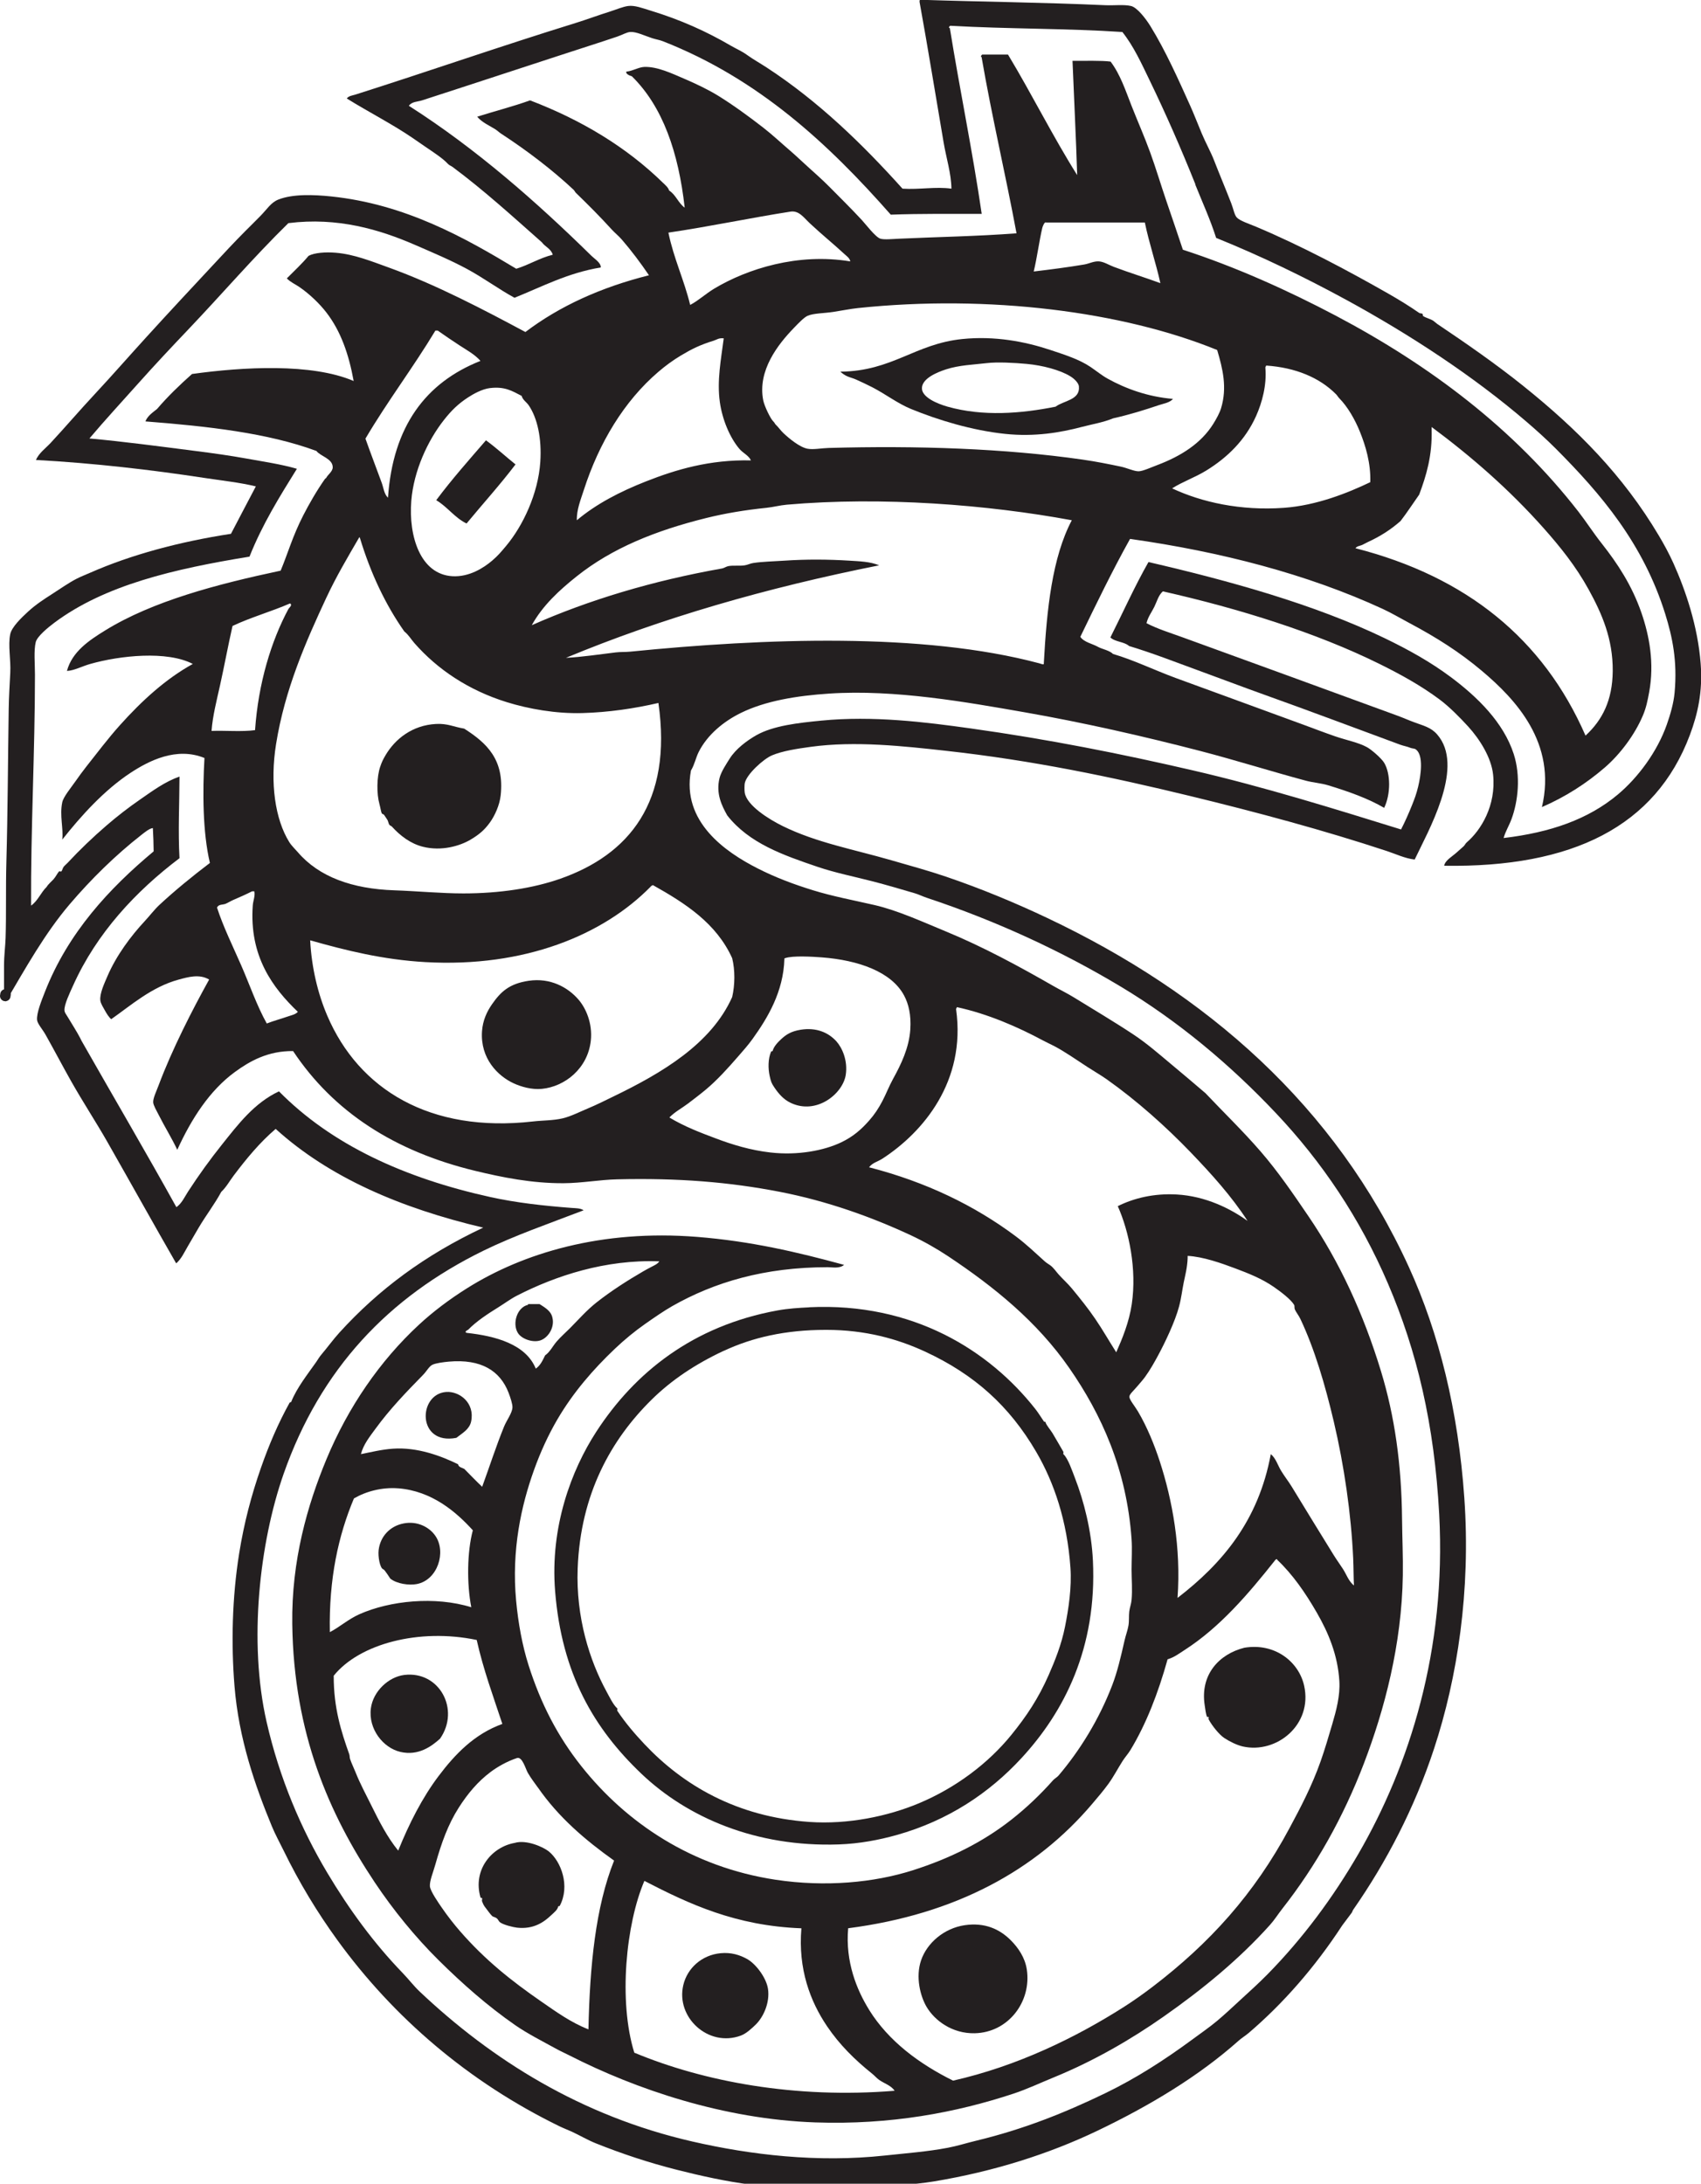 <?xml version="1.0" encoding="UTF-8" standalone="no"?>
<svg
   xmlns:dc="http://purl.org/dc/elements/1.1/"
   xmlns:cc="http://creativecommons.org/ns#"
   xmlns:rdf="http://www.w3.org/1999/02/22-rdf-syntax-ns#"
   xmlns:svg="http://www.w3.org/2000/svg"
   xmlns="http://www.w3.org/2000/svg"
   xmlns:sodipodi="http://sodipodi.sourceforge.net/DTD/sodipodi-0.dtd"
   xmlns:inkscape="http://www.inkscape.org/namespaces/inkscape"
   inkscape:version="1.0 (4035a4fb49, 2020-05-01)"
   height="176.987"
   width="137.899"
   sodipodi:docname="logo.svg"
   id="svg971"
   viewBox="0 0 137.899 176.987"
   version="1.1">
  <sodipodi:namedview
     inkscape:current-layer="svg971"
     inkscape:window-maximized="1"
     inkscape:window-y="51"
     inkscape:window-x="1920"
     inkscape:cy="88.48792"
     inkscape:cx="68.92794"
     inkscape:zoom="4.4368059"
     fit-margin-bottom="0"
     fit-margin-right="0"
     fit-margin-left="0"
     fit-margin-top="0"
     showgrid="false"
     id="namedview973"
     inkscape:window-height="1361"
     inkscape:window-width="2560"
     inkscape:pageshadow="2"
     inkscape:pageopacity="0"
     guidetolerance="10"
     gridtolerance="10"
     objecttolerance="10"
     borderopacity="1"
     bordercolor="#666666"
     pagecolor="#ffffff" />
  <defs
     id="defs925">
    <clipPath
       clipPathUnits="userSpaceOnUse"
       id="clipPath6309">
      <path
         id="path922"
         d="M 0,1513 V 0 h 1179 v 1513 z" />
    </clipPath>
  </defs>
  <g
     id="g969"
     transform="translate(-964.727,-256.831)">
    <g
       id="g967"
       transform="matrix(1.17,0,0,-1.17,964.727,433.818)">
      <g
         id="g965"
         transform="scale(0.1)">
        <g
           id="g963"
           clip-path="url(#clipPath6309)">
          <path
             id="path929"
             d="m 828.3,1385 c -10.09,25.18 -20.6,49.1 -31.76,72.15 -5.625,11.62 -11,23.53 -18.85,33.39 -38.01,2.54 -79.48,2.05 -119,4.31 -0.656,0.16 -1.855,-1.56 -0.539,-1.61 6.973,-43.3 15.68,-84.85 22.08,-128.7 -21.16,-0.02 -42.59,0.23 -63.01,-0.53 -42.99,48.79 -91.29,93.96 -157.8,120.1 -2.531,0.99 -4.981,1.31 -7.539,2.15 -5.422,1.78 -10.99,4.53 -15.08,4.31 -2.629,-0.15 -5.723,-2.1 -9.153,-3.23 -3.113,-1.02 -6.726,-2.27 -9.695,-3.23 -42.84,-13.85 -84.49,-27.65 -125.5,-40.92 -3.035,-0.99 -7.07,-0.78 -9.16,-3.77 46.5,-29.63 88.46,-66.56 126.5,-103.9 2.422,-2.37 6.66,-4.84 6.465,-8.08 -23.08,-3.84 -40.54,-13.3 -59.77,-21 -11.07,6.04 -21.4,13.75 -32.84,19.92 -11.44,6.17 -23.67,11.31 -36.07,16.7 -24.5,10.63 -53.59,19.38 -87.77,15.08 -24.13,-23.64 -46.16,-49.32 -69.47,-73.78 -11.61,-12.19 -23.26,-24.59 -34.46,-37.15 -11.36,-12.74 -22.89,-25.18 -33.92,-38.23 23.86,-2.16 48.78,-5.51 73.23,-8.63 12.05,-1.53 24.28,-3.23 36.07,-5.37 11.74,-2.14 23.54,-3.83 34.46,-7.01 -11.97,-19.26 -23.96,-38.49 -32.84,-60.85 -52.38,-8.52 -100.2,-19.66 -135.2,-45.77 -4.551,-3.41 -11.96,-9.5 -12.92,-13.46 -1.418,-5.84 -0.539,-14.87 -0.539,-22.61 0,-53.36 -2.949,-107 -2.695,-159.9 4.68,3.223 6.758,9.043 10.77,12.93 1.258,2.097 3.348,3.691 4.844,5.378 1.582,1.797 2.559,4.016 3.77,5.383 0.234,0.274 1.375,-0.265 1.609,0 0.703,0.801 0.918,2.391 1.621,3.231 0.918,1.105 1.797,1.73 2.695,2.695 8.633,9.258 17.44,17.66 26.93,25.85 7.5,6.472 15.3,12.52 23.69,18.3 8.321,5.75 16.84,12.08 26.92,15.62 -0.058,-19.22 -1.043,-37.65 0,-56.54 -30.04,-22.7 -57.37,-51.73 -73.77,-88.31 -2.195,-4.902 -6.25,-13.16 -5.926,-17.23 0.105,-1.36 0.918,-2.266 2.156,-4.309 2.91,-4.813 6.73,-10.88 8.613,-14.54 0.41,-0.801 0.695,-1.484 1.074,-2.149 22.27,-39.16 44.54,-77.02 65.7,-115.2 3.758,2.625 5.711,7.117 8.074,10.77 7.629,11.73 15.24,22.26 23.7,32.84 11.09,13.89 22.21,28.6 39.3,36.62 36.44,-36.98 86.91,-60.09 146.5,-73.23 17.66,-3.906 36.95,-6.062 56.54,-7.539 2.558,-0.195 5.742,-0.078 8.078,-1.621 -24.56,-9.414 -48.03,-17.51 -69.46,-28 -65.79,-32.2 -112.9,-81.9 -138.4,-154.5 -16.7,-47.59 -24.49,-116.4 -11.85,-171.8 8.976,-39.33 24.04,-74.38 42,-104.5 15.2,-25.48 32.4,-48.96 52.23,-69.46 4.141,-4.281 7.695,-8.992 11.84,-12.92 50.04,-47.3 111.8,-86.21 189,-103.9 40.18,-9.211 86.45,-14.78 133.5,-9.688 14.58,1.578 29.3,2.648 43.62,5.387 6.476,1.23 12.94,3.293 19.39,4.84 33.54,8.07 61.99,19.62 89.38,32.84 21.95,10.6 41.75,23.51 60.31,37.16 5.937,4.383 12.07,8.622 17.24,12.93 5.664,4.731 11.06,9.852 16.15,14.53 6.543,6.032 12.68,11.51 18.85,17.78 24.28,24.71 45.25,52.86 63,83.46 35.27,60.84 61.05,141.1 56.01,235.3 -3.352,62.47 -15.47,113.1 -35.55,159.9 -19.37,45.16 -45.72,84.23 -77.54,117.9 -31.5,33.37 -67.47,63.63 -107.7,87.77 -40.47,24.28 -85.56,45.26 -134.1,61.39 -2.93,0.964 -5.684,2.371 -8.614,3.23 -9.738,2.852 -18.89,5.559 -28.55,8.078 -12.94,3.367 -26.14,5.938 -38.77,10.22 -23.59,8.027 -47.3,16.23 -62.46,35.55 -3.894,6.894 -7.969,15.23 -5.391,25.84 1.114,4.563 5.032,10.29 7.004,13.47 4.18,6.719 11.86,12.45 18.31,16.16 11.91,6.81 29.53,8.69 45.23,10.23 35.89,3.52 72.08,-1.01 103.4,-5.39 54.14,-7.57 103.9,-17.48 154,-29.07 49.81,-11.52 98.84,-26.86 144.3,-40.93 2.762,5.352 5.293,11.09 7.539,16.69 1.825,4.57 3.047,7.734 4.305,12.93 1.906,7.863 3.906,21.84 -1.621,25.85 -0.996,0.723 -2.508,0.547 -3.77,1.074 -2.195,0.926 -4.824,1.348 -6.992,2.149 -30.82,11.41 -65.34,24.33 -93.7,34.46 -15.77,5.65 -31.22,11.54 -46.85,17.24 -15.57,5.68 -31.13,11.78 -47.38,16.69 -3.27,3.02 -9.774,2.79 -12.93,5.93 8.781,17.42 16.88,35.53 26.39,52.22 55.72,-12.88 115,-29.26 163.7,-52.76 16.61,-8.03 31.75,-16.47 45.77,-26.92 18.37,-13.71 36.52,-31.34 43.62,-53.32 4.9,-15.16 3.07,-32.72 -1.61,-45.24 -1.69,-4.5 -4.21,-8.515 -5.4,-12.93 32.43,3.839 58.63,12.95 79.16,30.16 13.92,11.66 27.26,29.55 33.93,48.47 2.42,6.86 4.72,14.77 5.38,22.07 2.02,21.9 -1.54,38.6 -6.45,54.39 -15.26,49 -44.69,83.37 -75.93,114.7 -6.33,6.34 -13.22,12.55 -19.92,18.31 -37.55,32.26 -81.61,60.9 -124.9,84.54 -28.88,15.74 -59.44,30.56 -90.47,43.08 -4.023,12.7 -9.609,24.85 -14.54,37.15 z M 2.8,823.6 v 20.46 c 0,6.719 0.898,13.37 1.074,18.85 0.539,16.72 0.031,34.45 0.547,52.77 0.957,34.73 1.066,70.2 1.613,106.1 0.117,7.71 0.633,16.5 1.074,24.76 0.496,9.31 -1.68,19.15 0,26.93 1.062,4.92 7.723,11.34 12.39,15.61 5.266,4.84 11.11,8.63 16.15,11.85 6.106,3.89 11.57,7.83 17.23,10.77 3.039,1.58 6.516,2.91 9.699,4.31 28.07,12.35 61.49,21.4 97.46,26.92 5.762,10.94 11.45,21.95 17.24,32.85 -11.33,2.76 -23.71,4.03 -36.08,5.93 -36.25,5.53 -76.05,10.18 -116.3,12.38 2.156,4.9 6.738,8.09 10.23,11.85 10.2,10.97 20.04,22.51 30.69,33.92 11.96,12.83 23.87,26.47 36.07,39.84 14.8,16.25 30.5,33.12 46.85,50.62 6.386,6.85 13.35,14.4 21,22.08 3.156,3.16 7.07,7.01 10.76,10.77 4.649,4.73 7.258,9.29 12.4,11.31 10.09,3.97 24.61,3.4 36.61,2.15 51.42,-5.34 92.75,-28.7 128.2,-50.08 8.965,2.7 15.95,7.39 25.3,9.7 -1.191,4.19 -5.293,5.47 -7.539,8.61 -20.05,17.73 -39.96,35.91 -61.93,52.24 -1.062,0.79 -2.215,1.03 -3.23,2.15 -3.567,3.92 -10.74,8.48 -15.62,11.84 -2.839,1.97 -5.82,4.02 -8.613,5.93 -13.89,9.54 -30.48,17.97 -45.77,27.46 1.269,1.87 3.992,2.08 5.925,2.7 50.82,16.15 100.7,33.55 152.4,49.54 7.785,2.4 15.68,5.38 24.24,8.07 4.25,1.34 8.684,3.29 12.38,3.77 4.621,0.6 9.856,-1.47 15.62,-3.23 20.86,-6.36 38.79,-14.49 55.47,-24.23 3.719,-2.18 7.586,-3.74 11.3,-6.46 3.664,-2.68 9.152,-5.8 13.47,-8.61 35.94,-23.44 66.43,-53.08 94.24,-84.01 11.73,-0.74 23.16,1.54 33.91,0 -0.176,10.67 -3.554,21.08 -5.379,31.77 -5.5,32.14 -10.84,65.25 -16.69,97.47 -0.047,0.76 -0.086,1.52 0.539,1.61 41.19,-1.38 85.44,-1.83 128.2,-3.77 6.016,-0.27 12.72,0.62 17.77,-0.54 4.101,-0.94 10.09,-8.51 13.46,-14 10.53,-17.1 19.37,-36.95 27.47,-54.92 2.645,-5.88 5.243,-12.6 8.075,-19.39 2.668,-6.41 6.23,-12.68 8.613,-18.85 3.418,-8.83 8.059,-19.84 11.85,-29.61 1.531,-3.96 2.109,-7.83 3.769,-9.69 2.059,-2.34 8.672,-4.45 13.46,-6.47 31.4,-13.23 63.2,-30.15 91.54,-46.3 7.176,-4.1 14.61,-8.64 21.54,-13.47 0.43,-0.3 1.699,-0.15 2.156,-0.54 0.344,-0.28 0.129,-1.37 0.539,-1.61 2.129,-1.32 4.832,-1.83 7,-3.23 0.86,-0.57 1.817,-1.56 2.688,-2.16 20.03,-13.45 40.82,-27.86 59.77,-43.08 37.35,-29.97 68.91,-61.73 93.69,-103.4 3.55,-5.95 7.18,-12.56 10.24,-19.38 8.43,-18.8 16.84,-43.47 18.84,-69.46 1.5,-19.42 -2.05,-34.95 -7.53,-49.54 -23.77,-63.17 -81.31,-91.84 -170.2,-90.47 0.68,3.789 5.38,6.238 8.61,9.16 1.57,1.426 3.2,2.82 4.85,4.305 0.82,0.742 1.26,1.933 2.15,2.695 9.89,8.43 20.46,25.58 18.31,46.85 -1.22,12.01 -9.38,24.75 -17.23,33.38 -5.61,6.15 -13.06,13.73 -19.92,18.84 -12.86,9.58 -26.96,17.37 -42,24.78 -43.48,21.43 -96.48,38.06 -149.7,50.07 -3.106,-2.75 -4.082,-7.05 -5.93,-10.77 -1.816,-3.67 -4.473,-7.12 -5.379,-11.3 7.781,-4.01 16.43,-6.66 24.77,-9.69 48.65,-17.67 98.68,-35.87 149.2,-54.39 3.875,-1.42 8.309,-3.42 12.38,-4.85 8.113,-2.85 12.27,-4.04 16.7,-10.23 16.25,-22.75 -7.813,-64.68 -17.24,-84.54 -6.602,0.723 -12.94,3.789 -19.38,5.918 -43.38,14.32 -89.58,26.78 -136.8,38.23 -53.2,12.9 -108,24.5 -169.1,31.23 -28.53,3.145 -62.36,6.926 -93.16,2.695 -9.48,-1.296 -19.69,-2.851 -26.92,-5.925 -5.976,-2.532 -17.73,-13.25 -18.85,-19.39 -0.168,-0.906 -0.293,-4.676 0,-6.453 1.472,-8.828 16.41,-18.26 26.39,-23.16 23.37,-11.47 48.87,-16.04 75.39,-23.7 13.13,-3.789 25.8,-7.257 37.68,-11.31 24.38,-8.301 47.84,-18.05 70.01,-28.54 110.5,-52.27 199.9,-130.3 250.9,-242.3 20.62,-45.29 33.99,-98.78 38.23,-159.4 4.54,-64.68 -4.81,-124.8 -20.99,-173.9 -13.58,-41.26 -33.1,-78.61 -56.01,-111.5 -0.418,-0.598 -0.555,-1.469 -1.075,-2.156 -1.765,-2.301 -4.324,-5.742 -6.464,-8.613 -19,-29.1 -40.9,-54.1 -64.9,-74.6 -2.226,-1.891 -4.804,-3.41 -7.004,-5.383 -27.8,-24.73 -61.8,-45.11 -98,-62.43 -33.4,-15.94 -71.4,-28.08 -113.1,-35 -14.4,-2.391 -29.3,-2.75 -44.7,-4.301 -27.2,-2.762 -56.5,-1 -82.4,2.141 -16.2,1.976 -35.1,6.179 -51.1,10.24 -19.42,4.93 -37.95,11.08 -56,18.3 -5.773,2.309 -11.11,5.508 -16.69,8.09 -2.899,1.32 -5.86,2.418 -8.614,3.77 -62.76,30.61 -114.8,75.1 -154,129.2 -13.79,19.05 -26.12,39.32 -37.15,61.94 -2.695,5.52 -5.715,10.95 -8.078,16.69 -11.63,28.18 -22.86,60.38 -25.85,96.92 -2.395,29.3 -1.68,61.5 3.23,92.08 3.41,21.23 8.488,40.38 15.08,59.24 5.617,16.07 12.02,31 19.92,45.22 0.176,0.324 0.852,-0.02 1.074,0.547 3.879,9.679 11.21,18.89 17.24,27.46 1.269,1.809 2.117,3.458 3.769,5.383 3.75,4.383 8.231,10.53 12.38,15.08 27.32,30.01 59.25,53.7 99.62,72.7 -57.23,13.5 -106.7,34.77 -143.8,68.39 -10.98,-9.375 -20.18,-20.51 -29.08,-32.31 -2.859,-3.789 -5.136,-8.02 -8.621,-11.31 -4.609,-8.547 -10.6,-16.26 -15.62,-24.76 -2.5,-4.239 -5.019,-8.672 -7.539,-12.92 -2.441,-4.129 -4.422,-8.699 -8.074,-11.84 -15.15,26.33 -31.5,55.74 -47.92,84.54 -7.41,12.98 -16.55,26.95 -24.77,41.46 -5.617,9.922 -11.5,21.16 -17.77,32.31 -2.156,3.84 -5.633,7.636 -5.926,10.23 -0.527,4.719 3.309,14.06 5.391,19.39 16.08,41.15 44.58,71.76 75.38,97.46 -0.067,5.781 -0.203,9.843 -0.535,16.15 -2.395,-0.266 -5.403,-2.754 -8.079,-4.844 -17.77,-13.9 -34.69,-30.5 -49.61,-48 -17.27,-20.3 -30.38,-44 -44.15,-67.3 l -0.633,0.809 -0.988,-0.274"
             fill="#231f20"
             fill-rule="evenodd" />
          <path
             id="path931"
             d="m 446.5,209.8 c -12.72,-29.62 -18.12,-83.21 -7,-119 48.25,-20.11 111.6,-32 180.4,-26.39 -2.532,3.73 -7.168,5.02 -10.77,7.539 -1.668,1.18 -3.144,2.953 -4.844,4.312 -12.03,9.617 -22.64,20.13 -31.23,32.85 -11.59,17.16 -20.16,39.5 -17.77,67.84 -45.51,1.704 -77.66,16.76 -108.8,32.85 z m -73.77,64.62 c -1.765,2.539 -4.648,6.129 -7,10.23 -1.554,2.699 -3.82,11.46 -7.539,10.23 -6.855,-2.269 -13.45,-6.039 -18.31,-9.68 -8.77,-6.597 -15.76,-14.86 -22.08,-24.78 -7.317,-11.49 -11.91,-24.23 -16.15,-39.31 -1.515,-5.379 -4.062,-11.4 -3.769,-15.07 0.273,-3.398 6.269,-11.91 8.074,-14.55 4.355,-6.351 8.984,-12.17 12.93,-16.69 17.3,-19.83 35.32,-34.15 56,-48.46 10.39,-7.187 20.68,-14.65 32.85,-19.39 0.93,43.94 4.914,84.84 17.77,116.9 -19.94,14.21 -38.4,29.88 -52.77,50.61 z m -141.5,77.5 c -0.058,-22.39 5.188,-38.67 10.76,-54.38 0.391,-1.082 0.234,-2.312 0.547,-3.23 1.015,-3.031 2.492,-5.949 3.769,-9.153 3.332,-8.367 7.239,-15.45 10.76,-22.62 5.762,-11.68 11.26,-22.44 18.85,-31.78 7.531,18.66 16.65,36.66 28.01,51.7 11.41,15.12 24.76,29.08 44.15,36.07 -6.281,19.03 -13.14,37.49 -17.77,58.16 -39.97,8.34 -81.35,-2.711 -99.08,-24.77 z m 371,-231.5 c 13.57,-21.82 34.94,-37.48 58.16,-49 44.3,10.02 84.8,29.68 118.5,51.15 6.848,4.359 13.57,9.152 19.92,14 39.1,29.89 70.18,63.88 94.76,109.9 7.375,13.76 15.46,28.97 21.54,46.3 2.844,8.082 5.547,17.2 8.079,25.84 2.742,9.371 5.468,19.56 4.851,29.62 -1.113,18.03 -7.558,33.42 -15.62,47.39 -8.027,13.91 -16.76,26.5 -27.46,36.62 0.168,1.09 -1.551,-0.109 -1.609,-0.539 -18.22,-22.94 -37.97,-46.18 -62.46,-61.92 -3.645,-2.351 -7.434,-5.25 -11.86,-6.472 -6.496,-23.33 -14.9,-45.03 -25.84,-63.01 -1.575,-2.57 -3.692,-4.859 -5.391,-7.531 -3.391,-5.352 -6.125,-10.68 -9.688,-15.62 -3.476,-4.809 -7.5,-9.5 -11.31,-13.99 -38.94,-45.91 -94.48,-76.53 -169.1,-86.17 -2.07,-23.29 5.996,-42.81 14.53,-56.53 z m -326.3,361.3 c -11.24,0.899 -22.46,-2.152 -30.69,-7 -10.8,-25.7 -17.4,-55.5 -16.7,-92.6 6.602,3.34 12.72,8.942 20.46,12.38 21.18,9.43 52.41,12.64 77.55,4.852 -3.153,16.35 -2.93,38.16 1.074,53.31 -11.62,12.8 -28.34,27.21 -51.7,29.08 z m 73.23,42.54 c 1.902,4.687 5.703,9.492 5.926,13.47 0.129,2.266 -1.465,7.039 -2.695,10.22 -5.821,15.13 -18.93,23.55 -41.46,21.54 -3.778,-0.34 -9.043,-1.063 -11.3,-2.156 -2.344,-1.125 -3.926,-4.414 -6.465,-7.004 -12.27,-12.5 -23.3,-24.08 -32.85,-37.15 -4.074,-5.574 -8.515,-11.02 -10.23,-17.77 7.062,1.41 14.35,3.211 22.07,3.769 17.18,1.231 33.75,-5.16 45.24,-10.77 0.371,-2.141 2.707,-2.328 4.308,-3.231 4.11,-4.148 8.145,-8.367 12.39,-12.39 5.097,13.96 9.472,27.62 15.07,41.46 z m 9.16,91.01 c -4.621,-2.363 -8.574,-5.39 -12.93,-8.078 -7.61,-4.715 -15.32,-9.785 -21,-15.61 -0.04,-0.039 -3.125,-1.359 -1.075,-2.16 19.95,-2.168 40.98,-7.801 47.92,-24.77 3.125,2.071 4.766,5.645 6.465,9.153 3.527,2.539 5.293,6.484 8.078,9.687 2.793,3.223 6.121,6.113 9.149,9.16 5.851,5.867 11.58,12.45 18.31,17.76 10.16,8.027 21.49,15.25 32.31,21.54 1.972,1.152 3.847,2.148 5.918,3.234 1.797,0.938 4.121,1.895 5.39,3.77 -37.39,1.453 -71.91,-10.06 -98.54,-23.69 z m 579.3,-182 c -1.395,30.65 -6.239,64.17 -13.46,94.78 -5.996,25.38 -13.27,50.22 -23.15,71.07 -1.133,2.375 -3.086,4.805 -3.769,6.465 -0.528,1.25 -0.071,2.434 -0.547,3.235 -2.246,3.769 -9.141,9.023 -14,12.38 -8.328,5.762 -17.24,9.286 -26.92,12.93 -9.375,3.516 -22.17,8.074 -32.85,8.613 v -1.613 c -0.273,-6.582 -1.652,-11.62 -2.695,-16.7 -1.094,-5.32 -1.652,-10.77 -3.234,-16.69 -2.813,-10.62 -9.825,-25.21 -14.53,-33.92 -2.312,-4.29 -5.496,-10.05 -9.16,-15.08 -1.406,-1.933 -3.535,-4.269 -5.379,-6.464 -2.492,-2.961 -5.265,-5.274 -5.382,-7.004 -0.137,-2.012 3.859,-6.727 5.917,-10.22 6.399,-10.83 11.38,-23.16 15.08,-34.46 8.886,-27.2 14.88,-60.12 12.38,-94.78 30.94,23.82 56.09,53.4 64.62,99.62 3.515,-2.93 4.746,-7.539 7,-11.31 2.324,-3.902 5.195,-7.468 7.539,-11.31 9.64,-15.77 19.69,-32.27 29.08,-47.38 2.101,-3.399 4.511,-6.641 6.457,-9.699 2.402,-3.789 3.875,-8.379 7.539,-11.31 -0.313,5.68 -0.227,12.03 -0.539,18.85 z m -112.5,281.1 c -17.27,17.94 -37.35,35.89 -58.15,50.61 -4.25,3.008 -8.84,5.605 -13.47,8.613 -7.343,4.758 -15.68,10.66 -23.15,14.54 -2.746,1.414 -5.383,2.605 -7.539,3.769 -17.53,9.415 -38.31,18.5 -59.78,23.15 -0.028,-0.692 -0.684,-0.75 -0.535,-1.621 6.941,-49.74 -22.77,-85.01 -51.15,-103.4 -3.086,-1.992 -6.906,-2.793 -9.16,-5.918 39.63,-10.2 73.26,-26.58 101.8,-47.93 6.993,-5.234 13.37,-11.32 19.92,-17.23 1.289,-1.164 2.715,-1.934 3.77,-2.696 2.324,-1.66 4.109,-4.445 5.926,-6.457 3.007,-3.339 6.379,-6.316 9.152,-9.695 5.625,-6.828 11.15,-13.65 16.15,-21.01 5.117,-7.5 9.551,-15.29 14.54,-23.14 4.102,9.219 8.918,20.78 10.77,33.38 3.574,24.3 -1.906,50.36 -9.699,67.85 11.03,5.52 25,8.985 40.93,8.078 20.01,-1.144 37.31,-9.843 49,-18.31 -11.02,17.01 -24.86,32.36 -39.31,47.39 z m -329,9.688 c 11.28,-4.238 23.79,-8.106 37.7,-9.688 18.98,-2.179 37.14,1.348 48.99,6.993 8.399,3.992 13.94,8.945 19.39,15.08 3.719,4.179 6.551,8.504 9.16,13.46 2.625,5 4.668,10.43 7.539,15.62 5.41,9.793 11,21.35 11.84,33.93 0.684,10.18 -1.152,17.78 -4.305,23.69 -8.8,16.45 -31.73,24.47 -57.08,26.39 -6.199,0.468 -20.14,1.316 -25.31,-0.539 -0.32,-0.028 -0.633,-0.086 -0.535,-0.536 -0.657,-22.81 -11.65,-40.94 -22.08,-55.47 -3.133,-4.375 -6.7,-8.332 -10.22,-12.38 -6.953,-7.981 -14.12,-15.96 -22.08,-22.62 -4.023,-3.371 -8.289,-6.582 -12.38,-9.7 -4.324,-3.281 -9.207,-5.789 -12.93,-9.687 10.81,-6.453 21.37,-10.43 32.32,-14.54 z m -321.5,171.2 c -4.14,-2.109 -8.504,-4.031 -12.92,-5.926 -1.777,-0.761 -3.457,-1.855 -5.39,-2.695 -1.836,-0.781 -5.039,-0.195 -5.918,-2.687 4.285,-13.22 10.77,-26.33 16.69,-39.85 5.918,-13.53 10.79,-27.89 17.77,-40.38 4.746,1.867 9.687,3.145 14.53,4.844 2.461,0.871 5.344,1.359 7.004,3.234 -17.34,16.58 -33.8,38.45 -31.23,73.77 0.235,3.242 1.758,6.433 1.075,9.695 h -1.614 z m 276.2,3.235 c -32.67,-33.31 -87.17,-56.16 -156.2,-52.24 -29.21,1.66 -54.83,8.047 -79.7,15.08 0.984,-18.78 5.262,-36.86 11.86,-52.23 21.78,-50.88 71.02,-81.43 142.7,-73.23 6.699,0.773 13.84,0.586 20.46,2.16 5.566,1.316 11.89,4.539 17.77,7 5.879,2.453 11.68,5.39 17.23,8.078 33.65,16.26 67.87,36.41 82.39,68.93 1.942,8.398 2.071,18.54 0,26.92 -10.97,24.21 -32.38,37.97 -54.93,50.62 -0.633,-0.266 -1.219,-0.578 -1.61,-1.074 z m -289.7,180.6 c -3.203,-14.08 -5.597,-27.33 -8.613,-40.93 -2.375,-10.73 -5.148,-21.26 -5.918,-31.77 9.883,0.34 21.16,-0.7 30.14,0.54 2.265,32.65 11.26,61.86 23.16,84 0.363,0.68 3.039,2.64 1.074,3.77 -12.88,-5.61 -27.31,-9.66 -39.85,-15.61 z m 65.16,19.92 c -14.28,-30.61 -28.9,-63.68 -35,-101.8 -4.297,-26.83 -0.664,-52.08 9.16,-67.84 1.57,-2.527 4.148,-4.941 5.918,-7 14.64,-17.08 37.64,-25.39 66.78,-26.39 15.52,-0.527 32.62,-2.16 47.92,-2.16 25.06,0 48.34,3.555 67.32,10.23 47.26,16.64 77.7,52.84 67.84,121.7 -16.39,-3.79 -34.41,-6.5 -52.76,-7 -18.36,-0.5 -37.17,2.88 -52.24,7.54 -26.69,8.27 -48.18,22.8 -64.08,40.93 -2.371,2.71 -4.101,5.81 -7,8.08 -13.1,18.66 -23.3,40.23 -30.7,64.61 -0.027,0.33 -0.078,0.64 -0.535,0.54 -8.027,-13.8 -15.93,-27.14 -22.62,-41.46 z m 318.8,64.08 c -4.68,-0.41 -9.27,-1.67 -14,-2.16 -14.94,-1.53 -28.71,-3.85 -41.46,-7 -35.62,-8.8 -65.64,-21.05 -89.92,-40.38 -12.16,-9.68 -23.67,-20.26 -31.23,-33.93 39.54,17.51 83.85,30.81 131.9,39.31 1.367,0.24 2.843,1.36 4.308,1.62 3.66,0.65 7.52,-0.03 11.31,0.54 2.019,0.3 3.847,1.3 5.926,1.61 6.574,1 14.02,1.1 21.54,1.62 15.42,1.04 30.36,0.92 45.23,0 6.941,-0.44 14.41,-0.65 20.46,-3.23 -78.13,-15.56 -150.8,-36.55 -217,-64.08 11.08,0.52 24.15,2.55 34.46,3.76 3.449,0.41 6.691,0.19 10.23,0.54 92.64,9.27 202.5,13.47 283.2,-8.07 1.785,-0.48 3.496,-1.38 3.23,0 2.063,37.73 5.832,73.37 19.39,99.08 -58.12,10.76 -131.4,16.57 -197.6,10.77 z m 446.9,52.23 c 0.508,-18.45 -3.75,-32.15 -8.613,-45.24 -4.309,-6.09 -8.391,-12.43 -12.92,-18.3 -6.883,-6.05 -14.21,-10.7 -22.62,-14.54 -1.504,-0.68 -2.801,-1.53 -4.305,-2.16 -1.418,-0.57 -3.312,-0.68 -4.308,-2.15 76.72,-19.66 130.1,-62.65 159.4,-129.8 11.7,10.79 18.67,24.46 18.85,44.7 0.19,22.26 -7.46,39.74 -16.69,56.53 -8.88,16.12 -19.71,29.58 -31.23,42.54 -23.56,26.49 -49.6,49.25 -77.55,70.01 v -1.62 z m -652.6,28.54 c -5.293,-0.65 -11.34,-4.02 -15.08,-6.46 -6.739,-4.39 -11.43,-8.93 -16.69,-15.62 -11.2,-14.2 -20.96,-35.22 -22.62,-56.01 -1.961,-24.57 6.32,-50.98 28.54,-52.22 11.63,-0.65 21.68,5.84 27.46,10.77 4.082,3.47 6.23,6.1 9.699,10.22 11.72,14 22.23,36.27 23.69,58.16 1.101,16.47 -2.09,30.61 -8.078,39.32 -1.504,2.17 -4.09,3.62 -4.844,6.45 -6.629,3.42 -11.71,6.67 -22.08,5.39 z m 603.1,-30.69 c -3.64,9.13 -8.808,17.93 -14.53,23.69 -0.762,0.76 -1.328,1.86 -2.156,2.7 -11.46,11.6 -28.22,18.55 -48.47,19.92 -0.027,-0.7 -0.683,-0.76 -0.535,-1.62 1.023,-11.86 -2.266,-24.03 -6.457,-33.38 -7.539,-16.8 -20.01,-28.79 -34.47,-37.7 -7.898,-4.87 -16.48,-7.75 -23.69,-12.38 20.32,-9.53 47.34,-15.66 77.55,-13.47 22.6,1.65 44.21,10.31 59.76,17.77 0.41,13.28 -3.351,25.33 -7.004,34.47 z m -448,63.53 c -9.348,-2.85 -15.27,-5.83 -22.62,-10.22 -5.774,-3.47 -10.62,-7.04 -15.62,-11.31 -23.82,-20.34 -41.17,-49.28 -51.69,-81.86 -2.219,-6.84 -5.098,-13.93 -4.844,-20.99 13.5,11.36 29.94,19.84 47.92,26.92 20.8,8.19 44.04,15.17 72.7,14.54 -1.523,3.46 -5.457,4.96 -8.074,8.08 -6.476,7.68 -11.73,20.01 -13.47,32.31 -2.089,14.9 0.832,29.64 2.696,44.16 -3.535,0.39 -4.707,-0.92 -7,-1.63 z m -176.1,-3.23 c -5.059,3.3 -10.2,6.79 -15.07,10.23 h -1.621 c -15.45,-25.65 -33.22,-48.98 -48.47,-74.84 3.605,-10.21 7.753,-20.92 11.31,-30.69 1.242,-3.4 1.574,-7.64 4.309,-10.24 3.406,49.54 26.16,79.75 64.08,94.78 -3.906,4.46 -9.453,7.45 -14.54,10.76 z m 276.2,25.85 c -5.52,-0.58 -11.39,-1.81 -17.23,-2.69 -6.503,-0.99 -13.62,-0.88 -17.77,-2.69 -2.492,-1.08 -6.535,-5.34 -9.687,-8.61 -10.56,-10.95 -25.23,-29.27 -21.01,-50.09 0.781,-3.83 5.011,-12.73 7.004,-14.53 0.82,-0.74 1.074,-1.66 1.621,-2.16 1.843,-1.68 3.328,-4.01 5.379,-5.92 3.918,-3.68 11.24,-9.77 16.69,-10.77 4.063,-0.75 9.434,0.39 14.54,0.54 61.3,1.71 122.2,-0.32 176.1,-8.08 9.402,-1.36 17.87,-3.06 26.39,-4.85 4.394,-0.92 9.218,-3.29 12.38,-3.23 2.878,0.06 8.359,2.58 12.93,4.31 16.66,6.3 30.42,15.17 38.77,28.54 2.226,3.56 4.441,7.67 5.379,10.77 4.375,14.35 1.183,27.39 -2.684,40.39 -65.42,26.71 -158.4,38.54 -248.8,29.07 z m 130.3,59.24 c -1.086,0.82 -2.442,-2.73 -2.688,-3.77 -2.059,-8.75 -3.711,-21.16 -5.926,-30.16 11.46,1.36 23.72,2.94 35.01,4.85 3.391,0.57 6.641,2.41 10.23,2.15 3.464,-0.25 6.746,-2.46 10.23,-3.77 11,-4.14 21.96,-7.5 32.3,-11.3 -3.196,14.39 -7.754,27.42 -10.77,42 h -68.39 z m -139.5,-22.08 c -8.457,7.78 -15.58,13.45 -24.23,21.53 -4.308,4.03 -7.531,9.01 -13.47,8.09 -26.43,-4.09 -56.42,-10.42 -84.54,-14.54 3.711,-18.01 10.84,-32.6 15.08,-50.08 5.762,2.99 10.7,7.71 16.7,11.31 22.75,13.63 57.89,24.89 94.23,18.84 -0.301,2.16 -2.41,3.6 -3.769,4.85 z m 95.31,138.4 h 17.77 c 16.48,-27.31 30.99,-56.6 47.92,-83.47 -0.761,24.82 -2.226,54.02 -3.234,79.16 8.809,-0.1 20.03,0.31 26.39,-0.54 6.758,-8.94 10.34,-20.01 14.54,-30.69 4.219,-10.73 8.933,-21.32 12.92,-32.31 4.054,-11.17 7.441,-22.65 11.31,-33.93 3.84,-11.15 7.61,-22.32 11.31,-33.38 36.48,-11.83 72.82,-28.21 106.1,-45.77 64.92,-34.29 123.2,-78.07 168,-135.7 5.36,-6.9 10.28,-14.63 16.16,-22.07 10.94,-13.88 20.87,-28.93 27.46,-47.93 5.54,-16.02 9.05,-34.98 5.39,-54.93 -1.17,-6.34 -2.14,-11 -4.32,-16.15 -5.66,-13.46 -15.88,-27.01 -26.38,-36.08 -12.84,-11.09 -27.38,-20.43 -43.62,-27.46 10.51,44.53 -18.51,74.85 -41.46,94.24 -15.59,13.16 -31.71,23.34 -50.62,33.38 -6.191,3.28 -12.05,6.81 -18.31,9.69 -52.27,24.09 -112.2,39.58 -175,48.46 -12.21,-21.9 -23.34,-44.87 -34.46,-67.84 2.617,-3.82 8.496,-4.76 12.38,-7.01 2.441,-1.41 8.019,-2.42 10.23,-4.84 14.48,-4.24 28.44,-11.11 43.61,-16.7 28.77,-10.58 58.57,-21.33 88.31,-32.3 7.168,-2.65 14.71,-5.53 22.08,-8.08 7.558,-2.615 16.04,-4.197 22.08,-7.537 3.074,-1.711 9.93,-7.609 11.84,-10.77 4.543,-7.5 4.629,-21.72 0,-31.23 -10.89,6.387 -24.21,11.19 -38.77,15.62 -5.019,1.523 -10.37,1.824 -15.62,3.23 -23.1,6.191 -49.15,14.35 -72.68,20.46 -39.66,10.3 -81.95,19.9 -122.2,26.92 -39.43,6.87 -89.42,15.94 -135.2,12.93 -22.62,-1.49 -44.35,-5.06 -61.39,-13.47 -11.89,-5.87 -23.02,-15 -29.07,-26.92 -2.039,-4.012 -2.793,-8.621 -5.39,-12.92 -6.622,-35.44 23.8,-56.43 46.31,-67.85 12.54,-6.359 25.01,-10.99 38.24,-15.08 13.48,-4.172 27.58,-6.808 42.54,-10.23 16.22,-3.711 33.91,-11.88 49.54,-18.3 25.89,-10.66 51.21,-24.45 74.32,-37.7 4.875,-2.793 9.777,-5.149 14.54,-8.086 13.41,-8.274 28.06,-16.94 41.45,-25.84 9.113,-6.055 17.22,-13.18 25.31,-19.92 8.234,-6.867 16.31,-13.67 24.23,-20.47 12.92,-13.64 26.12,-26.39 38.23,-40.38 12.16,-14.04 22.73,-29.56 33.39,-45.24 21.2,-31.18 37.82,-66.88 50.08,-107.2 9.383,-30.85 14.18,-64.1 14.54,-102.3 0.129,-12.9 0.735,-25.82 0.539,-38.77 -0.734,-48.2 -12.77,-93.28 -26.92,-130.3 -14.41,-37.72 -33.44,-71.27 -56.54,-100.7 -3.035,-3.871 -5.457,-7.793 -8.614,-11.31 -21.32,-23.73 -46.37,-44.35 -73.77,-63.54 -22.48,-15.74 -48.12,-30.64 -75.93,-42.01 -9.269,-3.781 -18.45,-8.141 -28,-11.3 -39.83,-13.16 -85.25,-21.72 -137.3,-19.93 -63.62,2.199 -124.6,23.07 -170.2,46.31 -3.145,1.609 -6.348,3 -9.688,4.859 -8.66,4.781 -19.56,10.29 -28,16.15 -19.19,13.31 -36.65,28.72 -53.31,45.22 -15.88,15.74 -31.19,34.42 -44.16,53.86 -31.38,47.06 -56.05,102.8 -57.08,178.8 -0.597,44.07 10.53,82.5 23.69,114.2 15.05,36.16 37.1,68.2 64.08,93.16 9.89,9.16 21.26,17.7 33.39,25.31 38.73,24.32 93.06,40.83 159.4,35.54 37.21,-2.968 69.45,-10.54 101.8,-19.38 -3.301,-2.734 -7.883,-1.613 -11.31,-1.613 -43.96,0 -78.67,-10.45 -107.7,-26.92 -5.84,-3.32 -12.79,-8.136 -18.85,-12.38 -7.227,-5.079 -14.29,-10.86 -21,-17.24 -14.8,-14.05 -28.83,-30.12 -39.86,-49 -6.25,-10.7 -11.65,-22.44 -16.15,-35 -8.848,-24.67 -15.65,-55.37 -12.38,-90.47 1.457,-15.59 4.278,-31.05 8.614,-44.68 8.546,-26.87 20.28,-49.43 36.62,-70 31.34,-39.5 76.76,-69.88 134.6,-78.63 34.44,-5.199 68.15,-1.98 94.76,6.473 25.95,8.226 48.77,19.61 68.39,35 10.25,8.019 20.11,17.33 29.08,27.46 1.047,1.179 2.754,2.031 3.77,3.23 14.67,17.23 28.05,38.78 37.15,62.46 3.613,9.391 6.008,19.7 8.625,31.23 0.762,3.39 2.137,6.949 2.684,10.24 0.558,3.332 0.168,6.641 0.547,9.691 0.343,2.758 1.359,5.219 1.613,8.078 0.644,7.043 0,14.22 0,21 0,7.09 0.476,14.2 0,20.99 -3.41,48.59 -21.07,86.74 -43.08,118.5 -22.38,32.28 -52.21,56.39 -84,77.54 -7.86,5.227 -16.84,10.34 -25.85,14.54 -26.77,12.47 -57.73,23.71 -91.01,30.14 -34.75,6.73 -70.16,9.64 -112.5,8.625 -12.21,-0.293 -24.51,-2.629 -37.16,-2.696 -21.84,-0.117 -42.56,4.051 -61.39,8.614 -55.77,13.52 -98.02,40.84 -126,82.93 -17.38,0.184 -29.99,-6.945 -40.38,-14.54 -17.54,-12.82 -30.18,-32.62 -39.86,-53.85 -3.848,8.144 -8.535,15.57 -12.92,24.23 -1.348,2.676 -3.633,6.504 -3.769,8.621 -0.188,2.805 2.207,7.668 3.769,11.85 9.336,24.94 23.44,52.4 35,73.23 -6.777,4.055 -14.77,1.68 -21,0 -18.94,-5.105 -33.43,-18.11 -46.86,-27.46 -1.75,1.515 -3.203,3.937 -4.309,5.918 -1.16,2.109 -2.969,4.875 -3.223,7.003 -0.586,4.786 2.812,11.93 4.844,16.69 6.184,14.48 16.41,28.12 25.85,38.23 3.515,3.778 6.621,7.95 10.22,11.31 10.61,9.883 23.36,20.27 35,29.08 -5.039,21.27 -5.097,49.42 -3.769,72.7 -19.42,7.93 -38.61,-2.011 -51.15,-10.23 -18.22,-11.95 -34.45,-29.93 -47.38,-46.31 0.91,7.645 -1.934,16.78 0,25.85 0.801,3.762 5.734,9.687 9.152,14.54 2.41,3.418 4.852,6.836 7.539,10.22 7.137,9.003 15.23,19.72 23.15,28.54 15.48,17.25 31.95,32.24 50.62,42.54 -17.87,9.32 -50.51,5.84 -71.07,0 -5.969,-1.7 -11.05,-4.58 -16.15,-4.84 3.594,13.41 15.47,21.25 26.38,27.99 33.02,20.41 77.65,32.11 121.7,41.47 5.07,12.16 8.254,23.85 15.62,38.23 3.946,7.7 9.317,17.14 15.08,25.3 0.36,0.51 0.672,0.26 1.075,1.09 0.828,1.7 4.324,4.13 4.304,6.99 -0.019,6.06 -8.543,7.6 -11.3,11.31 -33.81,12.51 -75.51,17.12 -118.5,20.47 1.601,3.96 5.011,6.11 8.078,8.61 7.441,8.71 15.68,16.63 24.23,24.23 35.39,4.94 82.97,7.58 112,-4.85 -3.429,18.85 -9.004,34.59 -18.85,47.39 -4.758,6.2 -11.77,12.93 -18.84,17.77 -2.86,1.95 -6.074,3.27 -8.621,5.92 5.105,5.14 10.42,10.05 15.08,15.62 4.004,2.17 11.72,2.75 18.85,2.15 12.76,-1.06 24.92,-6.01 36.62,-10.22 33.07,-11.93 66.45,-29.55 94.76,-44.7 23.69,17.95 52.32,30.96 85.62,39.31 -5.859,8.61 -11.95,16.78 -18.85,24.77 -2.161,2.49 -4.805,4.58 -7.004,6.99 -8.094,8.91 -15.96,16.76 -24.77,25.32 -0.605,0.58 -0.937,1.51 -1.621,2.16 -14.71,13.79 -32.35,27.22 -50.08,38.77 -1.512,0.98 -2.684,2.19 -4.305,3.22 -3.879,2.46 -9.16,4.66 -12.38,8.62 12.13,3.85 24.87,7.07 36.61,11.31 35.75,-13.64 66.83,-32.42 92.08,-57.08 1.57,-1.53 3.621,-3.16 4.304,-5.39 4.629,-2.91 6.36,-8.72 10.77,-11.85 -4.297,38.24 -15.14,69.94 -36.61,91.01 -1.786,0.44 -4.579,1.89 -3.77,3.23 4.375,0.39 8.469,3.1 12.38,3.24 9.121,0.32 19.14,-4.54 27.46,-8.08 8.652,-3.69 17.15,-7.82 23.69,-11.85 10.35,-6.38 21.35,-14.41 31.23,-22.08 6.523,-5.07 12.38,-10.61 18.85,-16.15 3.977,-3.4 7.793,-7.15 11.85,-10.77 4.871,-4.36 10.62,-9.49 15.61,-14.54 6.399,-6.48 14.72,-14.67 22.08,-22.62 2.684,-2.89 9.52,-11.98 12.93,-12.92 2.695,-0.75 8.281,-0.19 12.38,0 27.19,1.29 54.45,1.65 81.84,3.77 -7.657,41.16 -17.05,80.59 -24.23,122.2 -1.094,-0.17 0.105,1.55 0.535,1.61"
             fill="#231f20"
             fill-rule="evenodd" />
          <path
             id="path933"
             d="m 747.6,1245 c -0.215,2.19 -2.707,5.02 -5.918,7.01 -7.285,4.49 -19.43,7.6 -30.16,8.61 -8.593,0.8 -20.52,1.44 -28,0.54 -8.808,-1.06 -18.77,-1.32 -28.01,-4.31 -6.356,-2.06 -17.08,-6.48 -16.69,-13.45 0.32,-5.77 9.883,-10.16 17.77,-12.4 24.52,-6.93 51.04,-4.78 74.84,0 5.586,4.26 17.08,4.54 16.15,14 z m 65.16,-8.61 c -2.324,-2.68 -6.359,-3.18 -9.688,-4.3 -9.785,-3.32 -20.73,-6.72 -31.77,-9.16 -6.719,-2.81 -14.32,-4.03 -21.54,-5.92 -15.18,-4 -32.81,-6.99 -53.31,-4.86 -22.8,2.38 -46.38,9.55 -65.16,17.24 -9.426,3.87 -17.55,10.24 -26.93,15.08 -3.757,1.93 -7.636,3.73 -11.31,5.38 -1.864,0.84 -4.004,1.33 -5.918,2.16 -1.668,0.71 -3.574,2.03 -4.852,3.23 36.16,0.38 51.64,19.29 84.54,22.62 22.51,2.27 43.44,-1.75 60.85,-7.54 10.08,-3.36 20.07,-6.49 28.01,-11.85 4.05,-2.74 7.597,-5.72 11.84,-8.08 12.16,-6.75 27.55,-12.54 45.23,-14"
             fill="#231f20"
             fill-rule="evenodd" />
          <path
             id="path935"
             d="m 357.2,1191 c -10.77,-14.19 -22.65,-27.26 -33.93,-40.93 -8.32,4.07 -13.23,11.54 -21.01,16.15 10.82,14.5 22.73,27.9 34.46,41.47 7.168,-5.22 13.6,-11.17 20.47,-16.69"
             fill="#231f20"
             fill-rule="evenodd" />
          <path
             id="path937"
             d="m 321.6,1008 c 15.57,-9.933 28.07,-21.42 25.31,-46.31 -0.754,-6.75 -3.996,-13.95 -7.539,-18.85 -3.664,-5.059 -7.481,-8.332 -13.47,-11.85 -7.274,-4.277 -19.95,-8.074 -32.84,-4.843 -8.516,2.129 -15.74,7.57 -21.54,14 -0.41,0.449 -1.242,0.625 -1.613,1.074 -0.809,0.976 -0.86,2.715 -1.621,3.769 -0.653,0.918 -1.211,1.758 -2.149,3.235 -0.293,0.449 -1.433,0.672 -1.621,1.074 -0.527,1.141 -0.996,4.258 -1.609,6.465 -1.965,6.98 -1.934,18.6 0.535,25.84 1.164,3.398 1.953,5.019 3.769,8.086 6.485,10.94 18.3,20.69 35,21.53 8.047,0.4 12.04,-2.02 19.39,-3.23"
             fill="#231f20"
             fill-rule="evenodd" />
          <path
             id="path939"
             d="m 366.3,833.3 c 15.02,2.235 27.13,-4.492 34.46,-12.93 5.157,-5.93 9.911,-16.48 8.614,-28.54 -2.082,-19.28 -18,-31.85 -33.93,-33.39 -7.11,-0.692 -14.46,1.523 -19.39,3.769 -11.25,5.149 -23.33,17.38 -22.07,36.08 0.5,7.57 3.437,13.78 6.992,18.85 5.891,8.418 11.75,14.14 25.31,16.16"
             fill="#231f20"
             fill-rule="evenodd" />
          <path
             id="path941"
             d="m 554.8,799.4 c 10.73,1.707 19.18,-1.856 24.77,-8.079 3.898,-4.343 7.98,-13.19 6.457,-23.15 -2.004,-13.14 -20.29,-28 -38.24,-19.39 -4.754,2.278 -8.222,6.125 -11.31,10.76 -1.797,2.715 -2.266,3.606 -3.223,8.078 -1.043,4.832 -1.172,11.61 1.074,16.7 0.129,0.301 0.91,-0.078 1.075,0.536 0.8,3.007 3.574,5.91 5.929,8.078 3.367,3.105 6.856,5.41 13.46,6.465"
             fill="#231f20"
             fill-rule="evenodd" />
          <path
             id="path943"
             d="m 365.8,608.8 c -0.097,0.457 0.203,0.507 0.536,0.535 h 7.539 c 5.363,-3.36 8.527,-5.547 9.152,-10.77 0.801,-6.621 -3.899,-13.14 -9.152,-14.53 -5.164,-1.379 -12.55,1.211 -15.08,5.379 -4.003,6.601 -0.449,17.75 7.004,19.39"
             fill="#231f20"
             fill-rule="evenodd" />
          <path
             id="path945"
             d="m 501.5,577 c -19.69,-9.219 -36.27,-20.3 -50.08,-33.93 -27.88,-27.51 -49.22,-65.15 -51.15,-116.9 -1.269,-33.84 8.282,-63.71 19.92,-85.08 2.149,-3.95 4.766,-9.403 7.539,-11.84 0.266,-0.231 -0.195,-1.321 0,-1.621 5.625,-8.469 12.36,-16.27 18.85,-23.15 26.64,-28.26 63.7,-50.31 114.2,-53.85 26.8,-1.879 54.45,3.922 75.93,12.92 25.66,10.76 48.11,27.74 64.07,47.39 10.4,12.81 18.66,25.12 25.85,41.46 4.343,9.891 8.847,21.04 11.31,33.39 2.508,12.6 4.727,27.28 3.77,40.92 -2.285,32.59 -11.37,59.12 -23.69,80.23 -18.51,31.69 -42.71,53.59 -77,69.48 -19.26,8.906 -41.45,15.04 -68.39,15.08 h -0.539 c -28.01,-0.039 -50.8,-5.305 -70.55,-14.54 z m 59.24,30.16 c 71.91,3.43 124.7,-29.91 156.7,-70.55 1.926,-2.449 3.731,-5.398 5.918,-8.613 0.305,-0.449 0.879,0.215 1.074,-0.535 0.508,-1.887 3.457,-5.266 4.856,-7.539 2.441,-3.996 4.93,-8.531 7.539,-12.93 0.176,-0.289 -0.254,-1.386 0,-1.609 3.191,-2.801 6.238,-11.95 8.074,-16.69 6.086,-15.69 11.4,-36.35 12.38,-57.08 2.883,-60.42 -19.89,-104.7 -49.54,-136.8 -22,-23.82 -50.44,-43.18 -86.69,-53.31 -12.02,-3.348 -25.59,-5.961 -39.85,-6.45 -57.38,-1.98 -104.9,18.63 -136.8,48.99 -32.81,31.24 -55.2,69.22 -59.77,126.5 -3.555,44.49 11.28,83.82 28.54,110.4 26.57,40.91 66.91,73.34 125.5,84 7.41,1.348 14.66,1.797 22.08,2.156"
             fill="#231f20"
             fill-rule="evenodd" />
          <path
             id="path947"
             d="m 316.2,516.7 c -27.37,-5.297 -26.69,30.43 -7,31.77 9.11,0.625 19.99,-7.5 17.24,-20.46 -1.153,-5.391 -5.946,-7.957 -10.24,-11.31"
             fill="#231f20"
             fill-rule="evenodd" />
          <path
             id="path949"
             d="m 279.6,457.4 c 9.453,1.871 17.83,-2.437 22.08,-8.609 7.703,-11.18 1.571,-30.63 -12.92,-33.38 -5.332,-1.02 -13.77,0.141 -18.31,3.758 -0.156,0.121 -3.867,6.203 -4.844,6.461 -2.324,0.629 -3.82,8.789 -3.234,13.47 1.133,9.043 7.519,16.4 17.23,18.3"
             fill="#231f20"
             fill-rule="evenodd" />
          <path
             id="path951"
             d="m 862.2,371.3 c 21.27,3.558 37.82,-9.821 41.46,-26.39 5.937,-27.01 -19.17,-47.26 -42.54,-42 -4.031,0.91 -9.278,3.481 -12.92,5.93 -3.254,2.172 -8.281,8.211 -10.77,12.92 -0.156,0.297 0.246,1.398 0,1.617 -0.117,0.101 -1.023,-0.141 -1.074,0 -0.898,2.172 -1.199,5.41 -1.621,8.07 -3.269,21.14 9.844,35.41 27.46,39.85"
             fill="#231f20"
             fill-rule="evenodd" />
          <path
             id="path953"
             d="m 304.9,308.3 c -5.723,-5.141 -14.85,-12.08 -27.46,-9.16 -11.88,2.75 -22.33,15.78 -20.47,30.16 1.555,11.9 12.34,21.84 23.16,23.15 24.3,2.949 38.87,-23.98 24.77,-44.15"
             fill="#231f20"
             fill-rule="evenodd" />
          <path
             id="path955"
             d="m 356.6,236.1 c 8.348,2.5 20.18,-3.051 23.7,-5.93 8.497,-6.941 14.88,-23.92 7.539,-37.69 -0.203,-0.372 -0.898,0.152 -1.082,-0.54 -0.644,-2.41 -2.687,-3.859 -4.843,-5.921 -5.117,-4.891 -12.28,-9.899 -23.69,-8.618 -2.668,0.297 -9.523,1.95 -11.85,3.778 -0.828,0.64 -1.18,1.922 -2.157,2.691 -1.171,0.91 -2.511,0.918 -3.234,1.621 -1.25,1.199 -2.949,3.61 -4.305,5.379 -1.425,1.86 -1.652,2.231 -2.687,4.84 -0.223,0.559 0.324,1.668 0,2.16 -0.293,0.442 -0.867,-0.211 -1.082,0.539 -5.461,19.2 7.898,34.89 23.69,37.69"
             fill="#231f20"
             fill-rule="evenodd" />
          <path
             id="path957"
             d="m 668.4,179.1 c 14.12,2.07 24.28,-2.829 31.77,-10.23 5.359,-5.297 10.07,-12.23 11.31,-20.46 3.36,-22.22 -12.75,-43.64 -36.08,-44.16 -15.54,-0.34 -27.72,8.711 -33.38,18.31 -4.364,7.41 -7.754,20.71 -3.77,32.3 4.141,12.04 16,22.16 30.16,24.24"
             fill="#231f20"
             fill-rule="evenodd" />
          <path
             id="path959"
             d="m 499.3,159.7 c 7.09,0.679 13.35,-1.071 18.85,-4.309 5.832,-3.449 12.9,-12.88 14,-20.47 1.367,-9.457 -3.125,-19.46 -8.613,-24.76 -2.356,-2.282 -6.367,-6.121 -10.24,-7.539 -22.4,-8.282 -45.14,12.55 -39.84,35 2.722,11.56 12.64,20.81 25.85,22.08"
             fill="#231f20"
             fill-rule="evenodd" />
          <path
             id="path961"
             fill="none"
             stroke-width="7.299"
             stroke-dasharray="none"
             stroke-miterlimit="4"
             stroke-linecap="round"
             stroke="#231f20"
             d="m 3.648,822.8 c 0.02,0.359 0.098,0.722 0.176,1.082"
             stroke-linejoin="miter" />
        </g>
      </g>
    </g>
  </g>
</svg>
